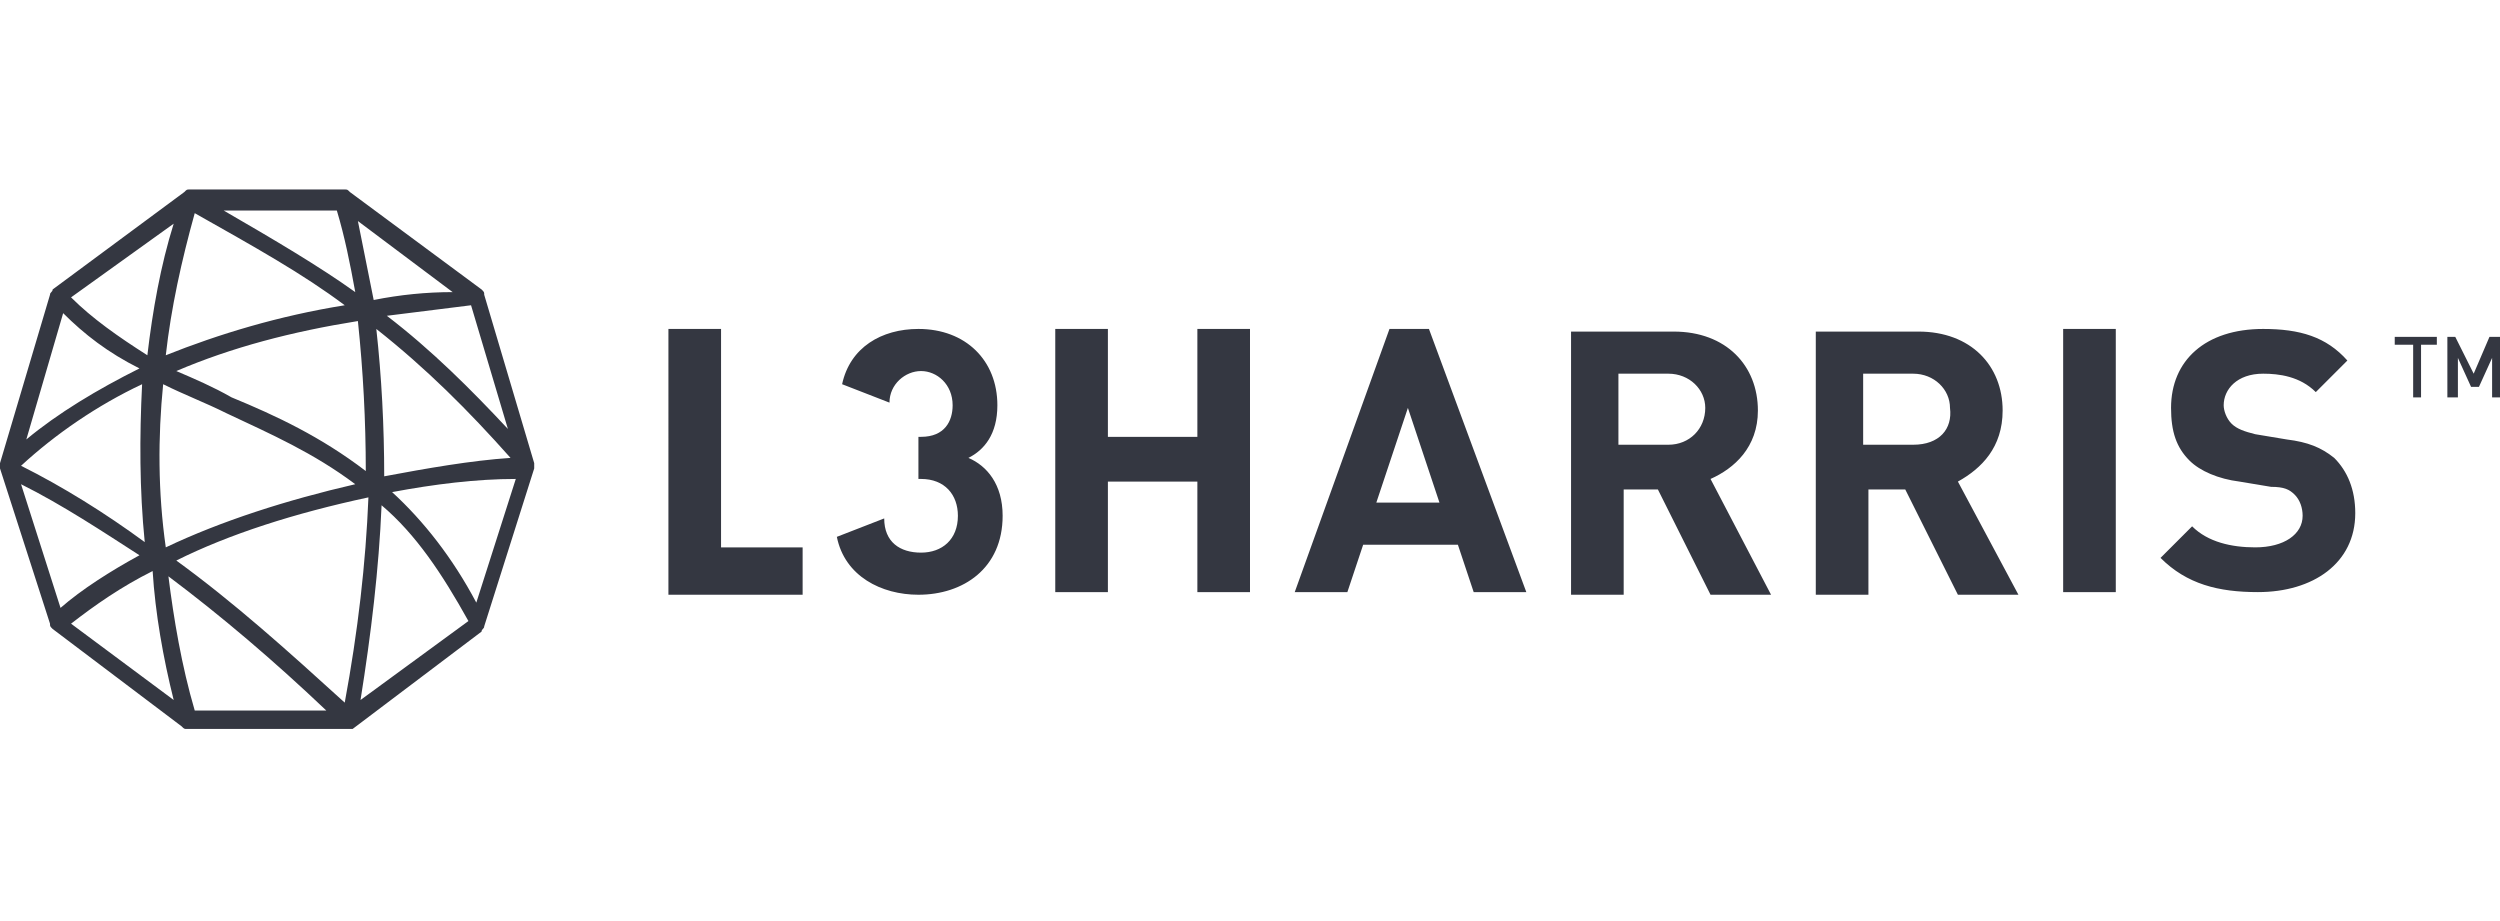 <?xml version="1.0" encoding="utf-8"?>
<!-- Generator: Adobe Illustrator 26.0.1, SVG Export Plug-In . SVG Version: 6.00 Build 0)  -->
<svg version="1.1" id="Layer_1" xmlns="http://www.w3.org/2000/svg" xmlns:xlink="http://www.w3.org/1999/xlink" x="0px" y="0px"
	 viewBox="0 0 95 35" style="enable-background:new 0 0 95 35;" xml:space="preserve">
<style type="text/css">
	.st0{fill:#343741;}
</style>
<g>
	<path class="st0" d="M13.2,27.7H7.1c-0.1,0-0.1,0-0.2-0.1L2,23.9c-0.1-0.1-0.1-0.1-0.1-0.2L0,17.8v-0.2l1.9-6.4
		c0-0.1,0.1-0.1,0.1-0.2l5-3.7c0.1-0.1,0.1-0.1,0.2-0.1h5.9c0.1,0,0.1,0,0.2,0.1l5,3.7c0.1,0.1,0.1,0.1,0.1,0.2l1.9,6.4v0.2l-1.9,6
		c0,0.1-0.1,0.1-0.1,0.2l-4.9,3.7C13.3,27.7,13.3,27.7,13.2,27.7 M7.4,27h5c-2-1.9-4-3.6-6-5.1C6.6,23.5,6.9,25.3,7.4,27 M6.7,21.3
		c2.2,1.6,4.2,3.4,6.4,5.4c0.5-2.7,0.8-5.3,0.9-7.8C11.2,19.5,8.7,20.3,6.7,21.3 M14.5,19.2c-0.1,2.4-0.4,4.9-0.8,7.4l4.1-3
		C16.8,21.8,15.8,20.3,14.5,19.2 M2.7,23.7l3.9,2.9c-0.4-1.6-0.7-3.3-0.8-4.9C4.6,22.3,3.6,23,2.7,23.7 M0.8,18.4l1.5,4.7
		c0.8-0.7,1.9-1.4,3-2C3.9,20.2,2.4,19.2,0.8,18.4 M14.9,18.7c1.2,1.1,2.3,2.5,3.2,4.2l1.5-4.7C18.1,18.2,16.5,18.4,14.9,18.7
		 M6.2,14.6c-0.2,2-0.2,4.1,0.1,6.2c2.1-1,4.6-1.8,7.2-2.4c-1.6-1.2-3.2-1.9-4.9-2.7C7.8,15.3,7,15,6.2,14.6 M0.8,17.7
		c1.6,0.8,3.2,1.8,4.7,2.9c-0.2-2-0.2-4-0.1-6C3.7,15.4,2.1,16.5,0.8,17.7 M14.3,12.5c0.2,1.8,0.3,3.7,0.3,5.6
		c1.6-0.3,3.3-0.6,4.8-0.7C17.8,15.6,16.2,14,14.3,12.5 M6.7,14.1c0.7,0.3,1.4,0.6,2.1,1c1.7,0.7,3.4,1.5,5.1,2.8
		c0-1.9-0.1-3.8-0.3-5.7C11.1,12.6,8.8,13.2,6.7,14.1 M2.4,11.9L1,16.7c1.2-1,2.7-1.9,4.3-2.7C4.1,13.4,3.2,12.7,2.4,11.9 M14.7,12
		c1.7,1.3,3.2,2.8,4.6,4.3l-1.4-4.7L14.7,12 M7.4,8.1c-0.5,1.8-0.9,3.6-1.1,5.4c2-0.8,4.3-1.5,6.8-1.9C11.5,10.4,9.7,9.4,7.4,8.1
		 M2.7,11.3c0.8,0.8,1.8,1.5,2.9,2.2c0.2-1.7,0.5-3.4,1-5L2.7,11.3z M13.6,8.4c0.2,1,0.4,2,0.6,3c1-0.2,2-0.3,3-0.3L13.6,8.4z
		 M8.5,8c1.9,1.1,3.6,2.1,5,3.1C13.3,10,13.1,9,12.8,8H8.5z"/>
	<path class="st0" d="M52.8,12.5l-3.6,10h2l0.6-1.8h3.6l0.6,1.8h2l-3.7-10H52.8z M52.3,19.1l1.2-3.6l1.2,3.6H52.3z M66.8,15.6
		c0-1.7-1.2-3-3.2-3h-3.9v10h2v-4H63l2,4h2.3L65,18.2C65.9,17.8,66.8,17,66.8,15.6z M63.4,16.9h-1.9v-2.7h1.9c0.8,0,1.4,0.6,1.4,1.3
		C64.8,16.3,64.2,16.9,63.4,16.9z M76.1,15.6c0-1.7-1.2-3-3.2-3H69v10h2v-4h1.4l2,4h2.3l-2.3-4.3C75.3,17.8,76.1,17,76.1,15.6
		L76.1,15.6z M72.7,16.9h-1.9v-2.7h1.9c0.8,0,1.4,0.6,1.4,1.3C74.2,16.3,73.7,16.9,72.7,16.9z M78.4,12.5h2v10h-2V12.5z M88.7,17.4
		c0.5,0.5,0.8,1.2,0.8,2.1c0,1.9-1.6,3-3.7,3c-1.5,0-2.7-0.3-3.7-1.3l1.2-1.2c0.6,0.6,1.5,0.8,2.4,0.8c1.1,0,1.8-0.5,1.8-1.2
		c0-0.3-0.1-0.6-0.3-0.8c-0.2-0.2-0.4-0.3-0.9-0.3l-1.2-0.2c-0.8-0.1-1.5-0.4-1.9-0.8c-0.5-0.5-0.7-1.1-0.7-2c0-1.8,1.3-3,3.5-3
		c1.4,0,2.4,0.3,3.2,1.2l-1.2,1.2c-0.6-0.6-1.4-0.7-2-0.7c-1,0-1.5,0.6-1.5,1.2c0,0.2,0.1,0.5,0.3,0.7c0.2,0.2,0.5,0.3,0.9,0.4
		l1.2,0.2C87.7,16.8,88.2,17,88.7,17.4L88.7,17.4z M38.1,19.6c0,2-1.5,3-3.2,3c-1.4,0-2.8-0.7-3.1-2.2l1.8-0.7
		c0,0.9,0.6,1.3,1.4,1.3c0.8,0,1.4-0.5,1.4-1.4c0-0.8-0.5-1.4-1.4-1.4h-0.1v-1.6h0.1c0.9,0,1.2-0.6,1.2-1.2c0-0.8-0.6-1.3-1.2-1.3
		s-1.2,0.5-1.2,1.2l-1.8-0.7c0.3-1.4,1.5-2.1,2.9-2.1c1.8,0,3,1.2,3,2.9c0,1.1-0.5,1.7-1.1,2C37.5,17.7,38.1,18.4,38.1,19.6
		L38.1,19.6z M45.5,12.5h2v10h-2v-4.2h-3.4v4.2h-2v-10h2v4.1h3.4V12.5z M27.4,20.8h3.1v1.8h-5.1V12.5h2V20.8z M91,12.8h1.6v0.3H92v2
		h-0.3v-2H91L91,12.8L91,12.8z M95,12.8v2.3h-0.3v-1.5l-0.5,1.1h-0.3l-0.5-1.1v1.5H93v-2.3h0.3l0.7,1.4l0.6-1.4H95z"/>
</g>
</svg>
